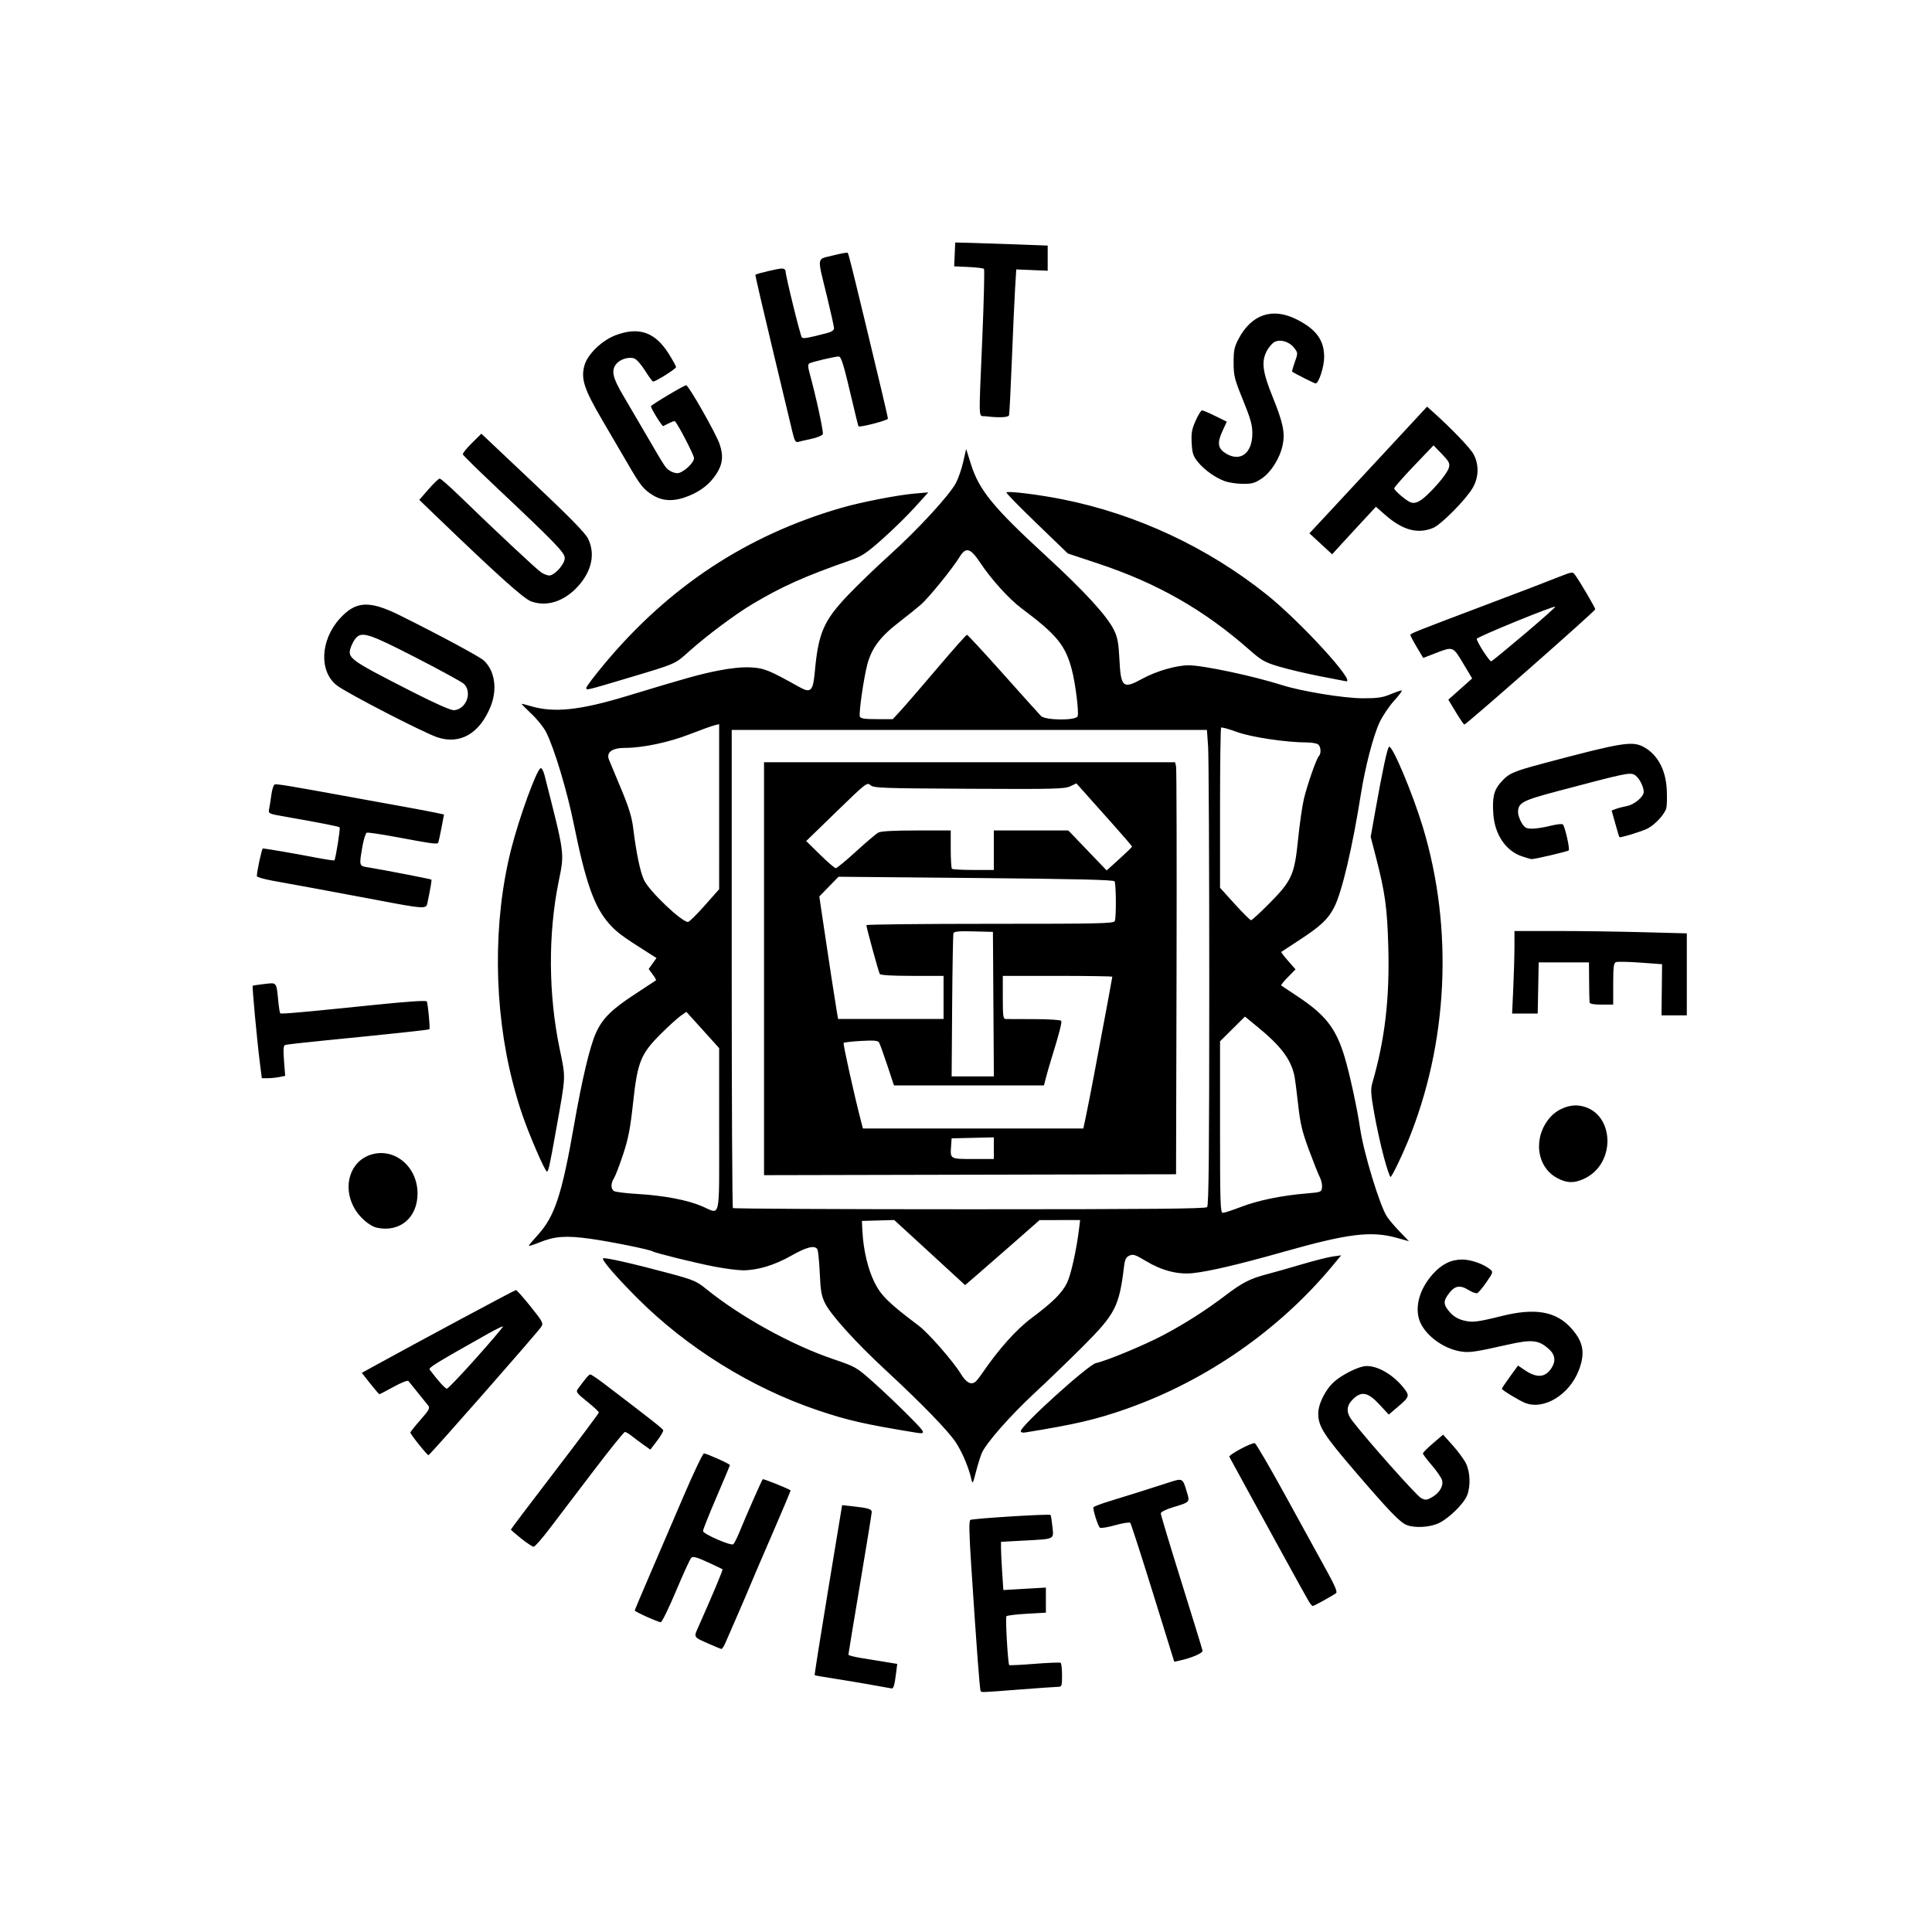 <?xml version="1.0" encoding="UTF-8" standalone="no"?>
<!-- Created with Inkscape (http://www.inkscape.org/) -->

<svg
   version="1.1"
   id="svg1"
   width="900"
   height="900"
   viewBox="0 0 900 900"
   sodipodi:docname="ThoughtSpace.svg"
   inkscape:version="1.4 (86a8ad7, 2024-10-11)"
   xmlns:inkscape="http://www.inkscape.org/namespaces/inkscape"
   xmlns:sodipodi="http://sodipodi.sourceforge.net/DTD/sodipodi-0.dtd"
   xmlns="http://www.w3.org/2000/svg"
   xmlns:svg="http://www.w3.org/2000/svg">
  <defs
     id="defs1" />
  <sodipodi:namedview
     id="namedview1"
     pagecolor="#ffffff"
     bordercolor="#000000"
     borderopacity="0.25"
     inkscape:showpageshadow="2"
     inkscape:pageopacity="0.0"
     inkscape:pagecheckerboard="0"
     inkscape:deskcolor="#d1d1d1"
     inkscape:zoom="0.81825381"
     inkscape:cx="493.12328"
     inkscape:cy="446.68292"
     inkscape:window-width="1920"
     inkscape:window-height="991"
     inkscape:window-x="-9"
     inkscape:window-y="-9"
     inkscape:window-maximized="1"
     inkscape:current-layer="g1" />
  <g
     inkscape:groupmode="layer"
     inkscape:label="Image"
     id="g1">
    <path
       style="fill:#000000"
       d="m 456.797,787.627 c -0.416,-0.673 -1.885,-20.311 -4.355,-58.195 -1.016,-15.585 -1.115,-20.956 -0.395,-21.401 1.054,-0.651 36.781,-2.875 37.333,-2.324 0.188,0.188 0.58,2.622 0.871,5.409 0.64,6.124 1.376,5.762 -13.28,6.55 l -10.663,0.574 0.004,3.036 c 0.002,1.67 0.249,6.724 0.547,11.233 l 0.543,8.197 9.907,-0.579 9.907,-0.579 v 5.847 5.847 l -8.909,0.505 c -4.9,0.277 -9.165,0.805 -9.478,1.171 -0.55,0.645 0.685,22.076 1.311,22.74 0.17,0.181 5.471,-0.079 11.78,-0.578 6.308,-0.499 11.774,-0.719 12.146,-0.489 0.372,0.23 0.676,2.842 0.676,5.805 0,5.025 -0.126,5.388 -1.882,5.399 -1.035,0.007 -9.032,0.563 -17.772,1.237 -18.933,1.459 -17.782,1.422 -18.293,0.596 z m -50.704,-2.737 c -4.83,-0.875 -12.733,-2.198 -17.563,-2.938 -4.83,-0.741 -8.892,-1.453 -9.027,-1.583 -0.135,-0.13 2.687,-18.006 6.272,-39.725 l 6.518,-39.489 5.018,0.549 c 7.036,0.77 8.781,1.292 8.781,2.627 0,0.639 -2.446,15.725 -5.436,33.523 -2.99,17.798 -5.436,32.631 -5.436,32.96 0,0.33 2.728,1.038 6.063,1.573 3.335,0.535 8.453,1.367 11.374,1.849 l 5.311,0.875 -0.579,4.63 c -0.637,5.101 -1.164,6.912 -1.978,6.809 -0.296,-0.038 -4.489,-0.785 -9.319,-1.66 z m 130.993,-42.79 c -5.46,-17.603 -10.215,-32.319 -10.567,-32.703 -0.352,-0.384 -3.549,0.118 -7.105,1.116 -3.556,0.998 -6.748,1.5 -7.094,1.116 -1.012,-1.124 -3.368,-8.79 -2.922,-9.511 0.224,-0.362 3.698,-1.666 7.721,-2.896 9.069,-2.774 18.78,-5.832 26.907,-8.472 7.018,-2.28 6.844,-2.364 8.847,4.24 1.472,4.85 1.616,4.691 -6.487,7.16 -3.398,1.035 -5.645,2.178 -5.645,2.87 0,0.632 4.332,15.014 9.628,31.959 5.295,16.945 9.717,31.333 9.827,31.973 0.192,1.121 -5.084,3.39 -10.753,4.623 l -2.429,0.528 z m -206.68,23.734 c -7.598,-3.357 -7.335,-2.914 -4.935,-8.311 6.685,-15.035 11.371,-26.216 11.099,-26.485 -0.171,-0.169 -3.297,-1.668 -6.947,-3.33 -5.356,-2.439 -6.835,-2.817 -7.659,-1.954 -0.562,0.588 -3.753,7.561 -7.091,15.495 -3.338,7.935 -6.519,14.427 -7.07,14.427 -1.256,0 -12.105,-4.886 -12.105,-5.451 0,-0.229 3.207,-7.846 7.126,-16.927 3.919,-9.081 10.952,-25.449 15.628,-36.373 4.676,-10.924 8.944,-19.863 9.484,-19.863 1.209,0 12.086,4.883 12.086,5.426 0,0.215 -2.823,6.957 -6.272,14.982 -3.45,8.025 -6.272,15.115 -6.272,15.756 0,1.318 12.827,6.929 14.075,6.158 0.437,-0.27 1.753,-2.847 2.923,-5.725 3.105,-7.633 10.366,-24.097 10.836,-24.567 0.298,-0.298 11.262,4.064 12.964,5.158 0.131,0.084 -3.583,8.953 -8.253,19.708 -4.67,10.755 -9.336,21.625 -10.37,24.155 -1.034,2.53 -3.851,9.116 -6.261,14.636 -2.41,5.52 -4.912,11.259 -5.56,12.754 -0.648,1.495 -1.455,2.68 -1.794,2.634 -0.339,-0.046 -2.874,-1.082 -5.634,-2.301 z m 279.452,-19.568 c -0.645,-1.035 -5.298,-9.409 -10.341,-18.608 -5.043,-9.2 -13.086,-23.858 -17.873,-32.574 -4.788,-8.716 -8.82,-16.119 -8.961,-16.45 -0.399,-0.938 10.609,-6.809 11.864,-6.327 0.614,0.236 7.06,11.281 14.324,24.545 7.264,13.264 15.751,28.71 18.859,34.324 4.032,7.283 5.374,10.42 4.684,10.949 -1.489,1.141 -10.305,6.024 -10.876,6.024 -0.278,0 -1.034,-0.847 -1.678,-1.882 z M 242.802,716.712 c -2.645,-2.104 -4.809,-3.991 -4.809,-4.195 0,-0.203 9.22,-12.403 20.49,-27.11 11.269,-14.707 20.49,-27.05 20.49,-27.429 0,-0.379 -2.455,-2.656 -5.455,-5.061 -4.801,-3.848 -5.328,-4.546 -4.391,-5.821 3.796,-5.168 5.231,-6.834 5.884,-6.834 0.408,0 3.442,2.059 6.742,4.575 21.998,16.773 26.941,20.662 27.194,21.396 0.157,0.455 -1.126,2.678 -2.851,4.939 l -3.136,4.112 -3.422,-2.427 c -1.882,-1.335 -4.362,-3.185 -5.512,-4.112 -1.15,-0.926 -2.467,-1.677 -2.927,-1.669 -0.46,0.009 -7.046,8.175 -14.636,18.149 -7.59,9.973 -16.74,22.001 -20.335,26.728 -3.595,4.727 -6.982,8.592 -7.527,8.589 -0.545,-0.003 -3.155,-1.727 -5.8,-3.831 z m 412.515,-6.295 c -3.14,-1.242 -7.943,-6.205 -23.375,-24.157 -15.18,-17.659 -17.771,-21.658 -17.86,-27.567 -0.069,-4.603 3.346,-11.445 7.56,-15.144 3.303,-2.9 9.584,-6.189 13.392,-7.012 5.213,-1.127 13.322,3.124 18.682,9.793 3.134,3.9 3.001,4.332 -2.865,9.304 l -3.912,3.316 -4.415,-4.744 c -5.338,-5.736 -8.361,-6.298 -12.36,-2.299 -3.061,3.061 -3.147,6.094 -0.281,9.852 6.799,8.913 30.12,35.134 32.125,36.12 2.112,1.038 2.67,0.988 5.149,-0.46 3.465,-2.024 5.317,-5.182 4.613,-7.87 -0.293,-1.118 -2.42,-4.227 -4.728,-6.909 -2.308,-2.682 -4.197,-5.193 -4.197,-5.58 0,-0.387 2.118,-2.513 4.706,-4.724 l 4.706,-4.02 4.486,5.001 c 2.468,2.751 5.242,6.531 6.166,8.401 2.002,4.051 2.214,10.847 0.47,15.021 -1.633,3.909 -8.382,10.505 -13.063,12.768 -4.106,1.985 -11.196,2.417 -14.999,0.913 z M 452.528,689.188 c -1.212,-5.408 -4.181,-12.484 -7.192,-17.142 -3.455,-5.345 -16.108,-18.384 -32.886,-33.888 -13.492,-12.468 -25.38,-25.591 -28.067,-30.984 -1.723,-3.459 -2.13,-5.752 -2.509,-14.163 -0.249,-5.52 -0.757,-10.506 -1.129,-11.081 -1.274,-1.969 -4.984,-1.043 -12.187,3.043 -7.772,4.408 -15.644,6.784 -22.482,6.784 -2.362,0 -8.36,-0.78 -13.328,-1.734 -8.749,-1.68 -27.485,-6.305 -28.778,-7.104 -1.4,-0.865 -19.704,-4.563 -28.959,-5.85 -11.32,-1.574 -16.6,-1.2 -23.686,1.68 -2.733,1.111 -4.969,1.816 -4.969,1.568 0,-0.248 1.855,-2.481 4.122,-4.962 7.904,-8.648 11.25,-18.746 16.876,-50.921 3.816,-21.827 7.391,-36.884 10.276,-43.289 3.006,-6.673 7.246,-10.899 17.931,-17.871 5.365,-3.501 9.882,-6.478 10.037,-6.617 0.155,-0.138 -0.551,-1.379 -1.57,-2.757 l -1.852,-2.506 1.823,-2.56 1.823,-2.56 -4.853,-3.072 c -11.356,-7.189 -13.858,-9.076 -17.4,-13.125 -6.781,-7.751 -10.766,-19.062 -16.259,-46.144 -3.192,-15.735 -9.11,-35.376 -12.937,-42.926 -1.09,-2.151 -4.093,-5.908 -6.673,-8.348 -2.58,-2.44 -4.691,-4.566 -4.691,-4.725 0,-0.159 1.788,0.257 3.973,0.924 10.882,3.321 22.969,2.079 45.099,-4.637 27.624,-8.383 33.927,-10.139 42.45,-11.824 6.004,-1.187 11.228,-1.703 15.21,-1.502 6.174,0.312 8.523,1.263 22.668,9.174 5.256,2.94 6.343,1.891 7.137,-6.889 1.659,-18.335 4.083,-23.957 15.521,-35.987 4.347,-4.572 13.156,-13.054 19.576,-18.85 13.017,-11.751 27.613,-27.625 30.667,-33.352 1.102,-2.066 2.624,-6.477 3.383,-9.803 l 1.38,-6.047 2.238,7.109 c 3.808,12.092 10.372,20.116 34.902,42.661 18.147,16.679 28.568,28.064 31.802,34.744 1.592,3.29 2.079,5.957 2.447,13.404 0.651,13.206 1.669,14.075 10.681,9.121 6.473,-3.558 15.815,-6.262 21.635,-6.262 6.662,0 29.943,4.945 43.411,9.22 9.227,2.929 28.762,6.119 37.634,6.145 6.759,0.02 9.211,-0.328 12.785,-1.816 2.432,-1.012 4.822,-1.841 5.311,-1.841 0.489,0 -1.02,2.089 -3.354,4.643 -2.334,2.554 -5.415,7.097 -6.846,10.096 -2.893,6.061 -6.737,20.753 -8.744,33.418 -3.995,25.21 -8.847,45.79 -12.466,52.872 -2.794,5.468 -6.278,8.762 -15.957,15.085 -4.6,3.005 -8.504,5.566 -8.675,5.69 -0.172,0.124 1.252,2.003 3.164,4.175 l 3.476,3.949 -3.53,3.597 c -1.941,1.978 -3.365,3.736 -3.164,3.905 0.201,0.17 3.61,2.449 7.576,5.065 13.028,8.595 17.958,14.913 21.933,28.114 2.404,7.982 5.88,23.989 7.265,33.453 1.687,11.528 9.271,36.335 12.595,41.199 1.018,1.489 3.717,4.645 6,7.013 l 4.149,4.305 -5.723,-1.587 c -11.872,-3.292 -22.581,-1.982 -52.175,6.383 -21.317,6.026 -35.256,9.303 -42.9,10.086 -6.948,0.712 -14.395,-1.227 -21.742,-5.662 -4.887,-2.95 -5.96,-3.302 -7.678,-2.52 -1.574,0.717 -2.1,1.761 -2.484,4.927 -2.285,18.856 -4.019,22.226 -19.275,37.47 -6.445,6.44 -16.487,16.132 -22.317,21.54 -11.545,10.708 -22.776,23.489 -24.712,28.123 -0.674,1.612 -1.905,5.587 -2.737,8.833 -1.368,5.34 -1.566,5.662 -2.074,3.392 z m 1.717,-45.383 c 0.495,-0.338 1.812,-1.944 2.927,-3.569 8.162,-11.896 16.091,-20.783 23.48,-26.316 9.967,-7.465 14.129,-11.621 16.461,-16.439 1.771,-3.658 4.342,-15.203 5.512,-24.749 l 0.538,-4.391 -9.437,0.013 -9.437,0.013 -12.963,11.383 c -7.13,6.261 -14.939,13.075 -17.354,15.142 l -4.391,3.76 -7.154,-6.584 c -3.935,-3.621 -11.367,-10.444 -16.517,-15.163 l -9.363,-8.58 -7.527,0.216 -7.527,0.216 0.269,5.018 c 0.464,8.648 2.525,17.338 5.588,23.563 3.035,6.168 6.705,9.764 20.664,20.253 4.426,3.325 15.914,16.444 19.488,22.254 2.555,4.153 4.654,5.386 6.742,3.96 z m 123.953,-81.612 c 7.832,-3.012 18.885,-5.285 30.285,-6.228 6.92,-0.573 7.116,-0.648 7.368,-2.833 0.143,-1.234 -0.319,-3.362 -1.025,-4.728 -0.706,-1.366 -3.002,-7.13 -5.102,-12.809 -3.173,-8.583 -4.02,-12.16 -5.018,-21.198 -0.66,-5.98 -1.445,-11.986 -1.744,-13.348 -1.694,-7.717 -6.319,-13.827 -17.22,-22.745 l -5.795,-4.741 -5.804,5.759 -5.804,5.759 v 39.957 c 0,35.395 0.147,39.957 1.286,39.957 0.707,0 4.565,-1.261 8.572,-2.802 z M 335.006,526.202 v -37.955 l -7.629,-8.445 -7.629,-8.445 -2.616,1.821 c -1.439,1.001 -5.53,4.709 -9.091,8.239 -9.541,9.459 -11.048,13.154 -13.111,32.153 -1.323,12.19 -2.211,16.789 -4.682,24.243 -1.677,5.06 -3.582,10.033 -4.235,11.052 -1.466,2.288 -1.526,4.775 -0.142,5.904 0.575,0.469 5.562,1.111 11.081,1.427 12.174,0.697 23.369,2.828 30.108,5.731 8.783,3.783 7.945,7.55 7.945,-35.725 z m 227.312,36.116 c 0.77,-0.77 1.004,-25.005 1.004,-103.993 0,-56.644 -0.245,-106.435 -0.543,-110.645 l -0.543,-7.655 H 451.547 340.86 v 111.091 c 0,61.1 0.251,111.342 0.558,111.649 0.307,0.307 49.909,0.558 110.227,0.558 84.183,0 109.903,-0.233 110.673,-1.004 z M 355.914,451.258 v -96.18 h 95.743 95.743 l 0.454,1.882 c 0.25,1.035 0.351,44.22 0.225,95.968 l -0.229,94.086 -95.968,0.213 -95.968,0.213 z m 107.049,83.602 v -5.044 l -9.827,0.236 -9.827,0.236 -0.262,3.65 c -0.431,6.013 -0.509,5.968 10.271,5.968 h 9.644 z m 42.985,-15.236 c 0.706,-3.335 2.417,-12.085 3.803,-19.444 6.029,-32.023 8.409,-44.812 8.409,-45.182 0,-0.218 -11.479,-0.397 -25.508,-0.397 h -25.508 v 10.036 c 0,8.99 0.152,10.039 1.464,10.062 0.805,0.015 6.817,0.035 13.36,0.046 6.543,0.011 12.109,0.363 12.368,0.783 0.44,0.711 -0.875,5.801 -4.639,17.963 -0.854,2.76 -1.965,6.617 -2.467,8.572 l -0.914,3.554 h -34.934 -34.934 l -3.128,-9.427 c -1.72,-5.185 -3.447,-9.943 -3.837,-10.575 -0.551,-0.892 -2.415,-1.051 -8.358,-0.712 -4.207,0.24 -7.862,0.649 -8.122,0.91 -0.388,0.388 4.955,24.456 8.157,36.739 l 0.817,3.136 h 51.344 51.344 z m -43.185,-51.852 -0.219,-33.662 -9.006,-0.238 c -6.752,-0.178 -9.099,0.031 -9.38,0.836 -0.206,0.591 -0.481,15.846 -0.612,33.9 l -0.238,32.826 9.836,-4.6e-4 9.836,-4.6e-4 z M 439.546,464.636 v -10.036 h -14.586 c -9.237,0 -14.784,-0.32 -15.126,-0.874 -0.542,-0.877 -6.218,-21.577 -6.238,-22.752 -0.006,-0.345 25.916,-0.627 57.606,-0.627 51.767,0 57.668,-0.134 58.124,-1.323 0.719,-1.874 0.608,-17.297 -0.134,-18.462 -0.452,-0.711 -17.618,-1.123 -64.593,-1.553 l -63.977,-0.585 -4.476,4.593 -4.476,4.593 1.777,12.014 c 2.405,16.258 5.748,38.075 6.423,41.913 l 0.551,3.136 h 24.562 24.562 z m 23.417,-68.578 v -9.2 h 17.353 17.353 l 8.927,9.313 8.927,9.313 5.91,-5.34 c 3.25,-2.937 5.913,-5.528 5.917,-5.758 0.004,-0.23 -4.194,-5.122 -9.329,-10.872 -5.135,-5.75 -10.969,-12.284 -12.965,-14.52 l -3.629,-4.066 -2.887,1.37 c -2.581,1.225 -7.575,1.345 -47.162,1.139 -40.78,-0.212 -44.403,-0.346 -45.89,-1.692 -1.564,-1.416 -2.059,-1.03 -15.768,12.29 l -14.154,13.752 6.424,6.318 c 3.533,3.475 6.841,6.318 7.35,6.318 0.51,0 4.77,-3.512 9.467,-7.804 4.697,-4.292 9.362,-8.244 10.366,-8.781 1.209,-0.647 7.208,-0.977 17.771,-0.977 h 15.945 v 8.642 c 0,4.753 0.251,8.893 0.558,9.2 0.307,0.307 4.823,0.558 10.036,0.558 h 9.478 z m -134.729,25.814 6.772,-7.638 V 375.783 337.334 l -2.3,0.572 c -1.265,0.314 -6.44,2.186 -11.499,4.159 -9.584,3.737 -21.819,6.323 -29.909,6.323 -6.203,0 -9.026,2.075 -7.581,5.572 0.539,1.305 3.1,7.453 5.69,13.663 3.495,8.377 4.924,13.017 5.538,17.981 1.47,11.887 3.269,20.519 5.078,24.368 2.43,5.17 17.404,19.441 20.476,19.516 0.53,0.013 4.011,-3.414 7.736,-7.615 z m 262.978,-0.934 c 10.58,-10.672 11.81,-13.4 13.477,-29.898 0.721,-7.13 1.935,-15.597 2.698,-18.817 1.577,-6.653 5.84,-18.837 7.008,-20.03 1.095,-1.118 0.968,-4.117 -0.225,-5.311 -0.552,-0.552 -2.904,-1.007 -5.227,-1.012 -9.882,-0.019 -26.174,-2.465 -32.876,-4.936 -3.695,-1.362 -6.946,-2.25 -7.223,-1.973 -0.278,0.278 -0.505,17.175 -0.505,37.551 v 37.046 l 6.845,7.557 c 3.765,4.157 7.186,7.557 7.602,7.557 0.416,0 4.208,-3.481 8.426,-7.736 z M 419.569,331.022 c 2.018,-2.191 9.656,-11.035 16.974,-19.654 7.318,-8.618 13.574,-15.669 13.903,-15.669 0.329,0 7.89,8.175 16.803,18.167 8.912,9.992 16.863,18.836 17.668,19.654 2.057,2.09 16.292,2.21 17.085,0.144 0.668,-1.742 -1.003,-15.216 -2.686,-21.648 -2.986,-11.416 -7.013,-16.338 -23.39,-28.591 -5.909,-4.421 -14.106,-13.471 -19.372,-21.388 -4.545,-6.833 -6.617,-7.375 -9.584,-2.509 -3.146,5.159 -14.29,18.896 -17.878,22.037 -1.84,1.611 -6.674,5.498 -10.742,8.638 -8.358,6.452 -12.387,11.903 -14.341,19.403 -1.717,6.594 -4.017,22.714 -3.451,24.189 0.357,0.93 2.184,1.21 7.903,1.21 h 7.439 z M 195.131,672.902 c -2.185,-2.74 -3.973,-5.236 -3.973,-5.546 0,-0.31 2.109,-2.966 4.687,-5.902 4.127,-4.701 4.553,-5.511 3.568,-6.783 -0.926,-1.196 -6.999,-8.709 -9.19,-11.369 -0.328,-0.398 -3.403,0.825 -6.833,2.718 -3.43,1.893 -6.417,3.443 -6.637,3.443 -0.221,0 -2.157,-2.236 -4.304,-4.968 l -3.903,-4.968 5.243,-2.886 c 20.911,-11.51 66.001,-35.685 66.557,-35.685 0.375,0 3.439,3.443 6.809,7.652 5.718,7.141 6.049,7.774 4.964,9.485 -1.611,2.539 -51.908,59.806 -52.52,59.797 -0.272,-0.004 -2.283,-2.249 -4.467,-4.989 z m 26.761,-40.367 c 7.014,-7.864 12.6,-14.45 12.414,-14.636 -0.186,-0.186 -3.478,1.431 -7.316,3.592 -24.534,13.819 -27.493,15.647 -26.808,16.563 3.862,5.165 7.238,8.889 8.013,8.839 0.52,-0.033 6.683,-6.495 13.697,-14.358 z m 204.273,34.757 c -23.478,-3.841 -31.503,-5.68 -45.494,-10.425 -30.734,-10.424 -60.721,-29.082 -83.728,-52.096 -9.817,-9.82 -16.75,-17.859 -16.026,-18.582 0.594,-0.594 14.362,2.525 31.279,7.087 10.786,2.909 12.348,3.574 16.726,7.131 15.912,12.924 39.722,26.087 59.098,32.673 10.631,3.613 10.89,3.762 18.817,10.811 4.421,3.931 11.794,10.933 16.385,15.559 8.339,8.403 8.468,8.746 2.943,7.842 z m 49.343,-0.611 c 0,-2.502 31.502,-31.004 35.053,-31.714 4.578,-0.916 22.146,-8.192 31.016,-12.847 10.045,-5.271 20.123,-11.692 29.234,-18.626 7.885,-6.001 11.502,-7.854 19.337,-9.904 3.414,-0.893 10.839,-2.999 16.5,-4.679 5.661,-1.68 12.053,-3.296 14.204,-3.591 l 3.911,-0.536 -3.747,4.531 c -24.863,30.068 -58.867,53.75 -96.065,66.907 -14.18,5.015 -24.022,7.313 -47.562,11.104 -1.035,0.167 -1.882,-0.124 -1.882,-0.646 z m 235.006,-13.128 c -2.843,-1.118 -10.872,-5.998 -10.872,-6.608 0,-0.271 1.691,-2.816 3.758,-5.656 l 3.758,-5.164 3.081,2.091 c 5.644,3.83 9.571,3.561 12.463,-0.853 2.165,-3.304 1.771,-6.293 -1.174,-8.924 -4.802,-4.291 -7.877,-4.6 -19.529,-1.966 -14.434,3.264 -17.363,3.699 -21.174,3.145 -7.652,-1.113 -15.659,-6.58 -18.878,-12.889 -3.357,-6.581 -1.142,-15.84 5.567,-23.266 4.157,-4.601 8.456,-6.722 13.626,-6.722 4.071,0 9.807,2.004 12.978,4.534 1.53,1.22 1.472,1.429 -1.673,5.997 -1.792,2.603 -3.718,4.911 -4.282,5.127 -0.563,0.217 -2.301,-0.395 -3.862,-1.36 -4.446,-2.748 -6.843,-2.171 -9.997,2.405 -2.014,2.922 -1.786,4.572 1.083,7.839 1.676,1.908 3.777,3.176 6.331,3.819 4.223,1.063 6.221,0.831 18.074,-2.104 15.386,-3.81 25.053,-2.109 32.054,5.64 5.716,6.326 6.695,11.49 3.697,19.501 -4.294,11.475 -16.278,18.856 -25.031,15.414 z M 175.687,571.943 c -3.537,-0.741 -8.407,-4.996 -10.802,-9.439 -5.491,-10.183 -1.653,-21.783 8.172,-24.701 10.862,-3.226 21.448,5.751 21.448,18.189 0,11.219 -8.205,18.174 -18.817,15.951 z m 549.803,-23.113 c -9.863,-5.209 -11.493,-19.083 -3.333,-28.377 3.334,-3.797 8.891,-6.021 13.5,-5.403 16.368,2.195 17.898,26.967 2.108,34.138 -4.569,2.075 -7.848,1.98 -12.275,-0.359 z m -80.878,-9.971 c -1.392,-5.175 -3.386,-14.241 -4.43,-20.147 -1.611,-9.116 -1.746,-11.264 -0.893,-14.217 5.881,-20.364 8.103,-39.391 7.429,-63.601 -0.496,-17.83 -1.483,-25.028 -5.637,-41.14 l -2.561,-9.931 2.159,-12.145 c 3.357,-18.884 5.595,-29.289 6.406,-29.79 1.472,-0.91 10.968,21.649 15.719,37.343 14.388,47.524 11.818,100.908 -7.065,146.73 -3.043,7.384 -7.414,16.308 -7.988,16.308 -0.335,0 -1.748,-4.234 -3.141,-9.409 z M 249.868,535.932 c -5.393,-12.593 -8.018,-20.141 -10.978,-31.571 -8.992,-34.723 -9.284,-75.154 -0.785,-108.722 3.754,-14.828 11.888,-37.174 13.758,-37.798 0.49,-0.163 1.301,1.312 1.802,3.278 9.558,37.563 9.339,35.91 6.569,49.583 -4.949,24.429 -4.79,52.445 0.44,77.707 2.919,14.097 3.001,11.982 -1.431,36.859 -3.205,17.991 -3.752,20.49 -4.486,20.49 -0.374,0 -2.574,-4.422 -4.889,-9.827 z M 121.036,494.952 c -1.296,-10.231 -3.639,-35.453 -3.319,-35.743 0.145,-0.132 2.6,-0.505 5.456,-0.83 5.92,-0.673 5.544,-1.153 6.491,8.304 0.274,2.736 0.668,5.146 0.877,5.354 0.42,0.42 10.485,-0.48 44.729,-4 14.414,-1.482 23.19,-2.062 23.511,-1.556 0.565,0.89 1.675,12.555 1.236,12.993 -0.282,0.282 -18.932,2.277 -49.001,5.241 -9.43,0.929 -17.618,1.862 -18.197,2.072 -0.791,0.287 -0.918,2.12 -0.514,7.387 l 0.538,7.005 -2.727,0.545 c -1.5,0.3 -3.948,0.545 -5.44,0.545 h -2.713 z m 653.091,-33.871 0.132,-11.918 -10.076,-0.737 c -5.542,-0.405 -10.664,-0.511 -11.383,-0.235 -1.08,0.415 -1.307,2.173 -1.307,10.145 v 9.644 h -5.436 c -3.716,0 -5.481,-0.331 -5.577,-1.045 -0.078,-0.575 -0.172,-4.997 -0.209,-9.827 l -0.068,-8.781 h -11.708 -11.708 l -0.232,11.918 -0.232,11.918 h -5.961 -5.961 l 0.545,-11.918 c 0.3,-6.555 0.547,-15.211 0.548,-19.235 l 0.003,-7.318 19.444,0.002 c 10.694,9.9e-4 28.759,0.249 40.143,0.552 l 20.699,0.55 v 19.101 19.101 h -5.894 -5.894 z M 176.523,419.436 c -9.2,-1.753 -22.372,-4.215 -29.271,-5.471 -6.9,-1.256 -15.932,-2.901 -20.072,-3.657 -4.14,-0.755 -7.527,-1.731 -7.527,-2.167 0,-2.214 2.317,-12.918 2.794,-12.906 1.235,0.033 15.35,2.462 23.883,4.11 5.013,0.968 9.256,1.619 9.43,1.445 0.591,-0.591 2.873,-14.957 2.444,-15.386 -0.425,-0.425 -9.297,-2.167 -25.037,-4.918 -8.229,-1.438 -8.23,-1.438 -7.78,-3.689 0.248,-1.238 0.711,-4.217 1.03,-6.621 0.319,-2.404 1.016,-4.538 1.55,-4.742 0.925,-0.355 6.834,0.629 38.103,6.347 7.59,1.388 18.065,3.288 23.278,4.224 5.213,0.935 11.281,2.087 13.484,2.559 l 4.005,0.859 -1.143,6.017 c -0.629,3.309 -1.302,6.436 -1.497,6.948 -0.393,1.036 -1.556,0.887 -20.376,-2.606 -6.566,-1.218 -12.382,-2.067 -12.926,-1.886 -0.543,0.181 -1.446,2.938 -2.005,6.126 -1.644,9.376 -1.655,9.332 2.406,9.987 6.903,1.113 29.376,5.463 29.653,5.74 0.242,0.242 -0.427,4.183 -1.9,11.188 -0.528,2.512 -1.965,2.416 -22.526,-1.502 z m 532.318,-20.572 c -7.411,-2.551 -12.514,-10.127 -13.191,-19.584 -0.547,-7.645 0.246,-11.144 3.32,-14.645 3.89,-4.431 5.603,-5.192 20.743,-9.222 35.359,-9.411 40.529,-10.272 45.686,-7.605 6.604,3.415 10.587,10.638 11.045,20.031 0.174,3.569 0.083,7.419 -0.203,8.557 -0.725,2.888 -5.193,7.756 -8.815,9.604 -2.711,1.383 -12.702,4.407 -13.085,3.96 -0.083,-0.096 -0.922,-2.922 -1.864,-6.279 l -1.714,-6.104 1.949,-0.741 c 1.072,-0.407 3.393,-1.012 5.159,-1.343 3.426,-0.643 7.841,-4.347 7.841,-6.578 0,-2.706 -2.476,-7.167 -4.487,-8.083 -2.24,-1.021 -4.407,-0.551 -35.657,7.725 -16.4,4.343 -18.402,5.412 -18.396,9.822 0.002,1.214 0.749,3.43 1.66,4.925 1.418,2.325 2.133,2.718 4.947,2.718 1.81,0 5.621,-0.597 8.47,-1.327 2.849,-0.73 5.462,-1.012 5.806,-0.627 1.018,1.138 3.337,11.525 2.699,12.085 -0.628,0.551 -15.914,4.129 -17.313,4.053 -0.46,-0.025 -2.53,-0.629 -4.6,-1.341 z M 203.704,343.453 c -6.399,-2.138 -41.688,-20.345 -46.633,-24.059 -8.487,-6.375 -7.959,-21.021 1.121,-31.121 7.533,-8.378 13.827,-8.715 28.295,-1.516 18.48,9.196 36.898,19.105 38.854,20.903 5.206,4.786 6.47,13.523 3.131,21.641 -5.139,12.495 -14.213,17.679 -24.769,14.152 z m 12.167,-14.842 c 2.722,-2.937 2.801,-7.686 0.169,-10.078 -1.035,-0.941 -11.14,-6.463 -22.456,-12.272 -21.587,-11.082 -24.956,-12.179 -27.793,-9.044 -0.755,0.835 -1.794,2.723 -2.307,4.196 -1.807,5.184 -1.087,5.708 28.771,20.953 10.059,5.136 17.549,8.459 19.066,8.459 1.627,0 3.213,-0.771 4.549,-2.213 z m 462.3,3.115 -3.482,-5.788 5.551,-4.948 5.551,-4.948 -4.215,-7.035 c -4.783,-7.984 -4.621,-7.926 -13.011,-4.669 l -5.569,2.162 -3.003,-5.042 c -1.652,-2.773 -3.003,-5.334 -3.003,-5.691 0,-0.649 2.347,-1.581 35.962,-14.285 18.7,-7.067 24.083,-9.129 33.817,-12.953 5.598,-2.199 5.841,-2.224 6.945,-0.726 2.198,2.982 9.417,15.277 9.417,16.039 0,0.793 -60.072,53.674 -60.973,53.674 -0.278,0 -2.072,-2.605 -3.987,-5.788 z m 31.967,-36.324 c 8.084,-6.833 14.545,-12.577 14.357,-12.764 -0.601,-0.601 -36.561,14.108 -36.561,14.955 0,1.444 6,10.741 6.765,10.483 0.407,-0.138 7.354,-5.841 15.438,-12.673 z M 273.118,320.444 c 0,-0.6 3.904,-5.754 8.675,-11.454 30.033,-35.881 66.062,-59.597 109.929,-72.36 9.246,-2.69 26.332,-6.025 34.443,-6.723 l 6.272,-0.54 -6.354,7.031 c -3.494,3.867 -10.269,10.501 -15.054,14.742 -7.478,6.628 -9.581,8.02 -14.973,9.906 -21.256,7.438 -31.616,12.063 -45.447,20.289 -8.088,4.81 -21.504,14.832 -29.657,22.153 -6.59,5.918 -5.938,5.633 -27.763,12.154 -20.244,6.049 -20.072,6.007 -20.072,4.802 z m 341.637,-5.454 c -6.44,-1.269 -15.016,-3.299 -19.058,-4.509 -6.569,-1.968 -8.035,-2.804 -13.799,-7.874 -21.067,-18.528 -42.816,-30.934 -70.173,-40.028 l -14.283,-4.748 -14.522,-14.003 c -7.987,-7.702 -14.333,-14.2 -14.103,-14.441 0.735,-0.769 15.113,1.007 26.344,3.255 34.268,6.858 67.396,22.336 94.922,44.349 15.663,12.526 41.687,40.92 37.007,40.379 -0.345,-0.04 -5.896,-1.111 -12.336,-2.381 z M 247.373,280.129 c -3.419,-1.255 -15.613,-12.204 -43.889,-39.408 l -8.165,-7.855 4.317,-4.964 c 2.375,-2.73 4.709,-4.964 5.188,-4.964 0.479,0 4.468,3.49 8.865,7.756 16.993,16.485 36.289,34.543 38.401,35.936 1.216,0.802 2.906,1.461 3.757,1.464 2.467,0.009 7.234,-5.303 7.236,-8.065 0.002,-2.605 -3.906,-6.647 -32.628,-33.746 -8.044,-7.59 -14.73,-14.179 -14.858,-14.642 -0.127,-0.464 1.766,-2.815 4.206,-5.226 l 4.438,-4.383 23.972,22.635 c 17.495,16.519 24.455,23.634 25.762,26.333 3.396,7.016 1.707,15.002 -4.667,22.057 -6.447,7.136 -14.6,9.765 -21.937,7.072 z m 367.901,-26.803 -5.299,-4.88 7.826,-8.393 c 4.304,-4.616 16.636,-17.895 27.405,-29.507 l 19.58,-21.114 2.583,2.308 c 8.724,7.794 17.589,17.03 19.108,19.909 2.588,4.904 2.406,10.776 -0.485,15.711 -3.171,5.411 -14.635,16.997 -18.358,18.552 -7.124,2.977 -14.208,1.084 -22.214,-5.934 l -4.46,-3.91 -7.292,7.862 c -4.011,4.324 -8.597,9.305 -10.193,11.069 l -2.901,3.207 z m 49.522,-22.742 c 5.178,-4.916 9.601,-10.504 10.199,-12.884 0.467,-1.862 -0.061,-2.851 -3.322,-6.223 l -3.878,-4.01 -9.166,9.594 c -5.041,5.277 -9.166,9.981 -9.166,10.454 3e-5,0.914 5.336,5.498 7.494,6.438 2.063,0.898 4.405,-0.108 7.84,-3.369 z m -360.861,-0.019 c -4.269,-2.707 -5.58,-4.361 -11.405,-14.386 -2.25,-3.872 -7.553,-12.942 -11.784,-20.155 -8.673,-14.786 -10.212,-19.454 -8.499,-25.774 1.401,-5.168 8.156,-11.709 14.571,-14.109 10.808,-4.044 18.323,-1.437 24.626,8.542 1.919,3.039 3.49,5.893 3.49,6.342 0,0.798 -9.555,6.788 -10.708,6.713 -0.32,-0.021 -1.988,-2.289 -3.706,-5.04 -1.718,-2.751 -3.973,-5.317 -5.01,-5.7 -2.497,-0.924 -6.563,0.287 -8.383,2.496 -2.478,3.009 -1.785,6.336 3.015,14.482 2.463,4.18 7.221,12.304 10.573,18.054 9.222,15.819 9.212,15.803 11.128,17.145 0.985,0.69 2.634,1.254 3.666,1.254 2.542,0 7.788,-4.73 7.788,-7.021 0,-1.408 -7.217,-15.363 -8.874,-17.159 -0.268,-0.29 -1.525,0.225 -5.467,2.241 -0.492,0.252 -5.73,-8.189 -5.73,-9.234 0,-0.587 15.478,-9.812 16.417,-9.786 1.16,0.033 13.927,22.518 15.612,27.494 1.843,5.442 1.363,9.462 -1.672,14.019 -2.993,4.494 -7.026,7.687 -12.608,9.983 -6.79,2.793 -12.203,2.665 -17.039,-0.402 z m 266.668,-6.399 c -4.526,-1.661 -9.645,-5.317 -12.617,-9.01 -2.173,-2.701 -2.607,-4.032 -2.861,-8.781 -0.248,-4.622 0.074,-6.436 1.847,-10.407 1.18,-2.645 2.52,-4.809 2.977,-4.809 0.457,0 3.237,1.187 6.178,2.637 l 5.347,2.637 -2.066,4.513 c -2.498,5.455 -2.082,8.019 1.671,10.308 6.75,4.116 12.313,-0.129 12.313,-9.395 0,-3.882 -0.846,-6.893 -4.352,-15.495 -3.977,-9.755 -4.354,-11.255 -4.375,-17.367 -0.019,-5.664 0.323,-7.349 2.224,-10.979 6.097,-11.641 15.871,-14.94 27.223,-9.187 9.056,4.589 12.732,9.643 12.732,17.506 0,4.538 -2.524,12.279 -4.003,12.279 -0.569,0 -9.792,-4.646 -10.903,-5.493 -0.149,-0.114 0.405,-2.11 1.231,-4.436 1.478,-4.161 1.474,-4.267 -0.232,-6.552 -2.153,-2.884 -6.252,-4.2 -9.075,-2.914 -1.121,0.511 -2.852,2.523 -3.846,4.471 -2.481,4.864 -1.839,9.678 2.827,21.197 4.869,12.02 5.848,16.699 4.682,22.372 -1.263,6.144 -5.438,12.791 -9.886,15.739 -3.113,2.064 -4.501,2.442 -8.781,2.392 -2.796,-0.032 -6.511,-0.583 -8.255,-1.223 z m -201.516,-23.154 c -0.677,-2.889 -4.88,-20.443 -9.34,-39.008 -4.46,-18.565 -7.994,-33.867 -7.853,-34.006 0.535,-0.525 10.612,-2.909 12.294,-2.909 1.021,0 1.761,0.536 1.761,1.276 0,2.121 6.869,30.031 7.587,30.826 0.618,0.685 2.861,0.293 11.858,-2.071 1.966,-0.517 3.136,-1.321 3.136,-2.156 0,-0.733 -1.474,-7.398 -3.276,-14.812 -4.684,-19.274 -4.98,-17.167 2.686,-19.128 3.585,-0.917 6.701,-1.484 6.925,-1.26 0.405,0.405 1.461,4.572 7.788,30.743 7.344,30.377 10.967,45.749 10.967,46.532 0,0.792 -13.168,4.207 -13.691,3.551 -0.141,-0.177 -1.486,-5.59 -2.989,-12.03 -3.944,-16.89 -5.046,-20.49 -6.275,-20.49 -1.74,0 -12.556,2.55 -13.629,3.213 -0.734,0.454 -0.694,1.626 0.165,4.758 2.977,10.855 6.497,27.137 6.094,28.187 -0.247,0.645 -2.652,1.644 -5.343,2.22 -2.691,0.576 -5.51,1.221 -6.263,1.433 -1.083,0.304 -1.628,-0.716 -2.601,-4.868 z m 89.902,-7.113 c -3.266,-0.405 -3.101,3.929 -1.392,-36.464 0.736,-17.398 1.085,-31.886 0.776,-32.195 -0.309,-0.309 -3.56,-0.699 -7.223,-0.865 l -6.66,-0.302 0.245,-5.555 0.245,-5.555 7.527,0.19 c 4.14,0.105 13.831,0.427 21.535,0.716 l 14.008,0.526 v 5.86 5.86 l -7.318,-0.304 -7.318,-0.304 -0.542,8.781 c -0.298,4.83 -0.979,19.884 -1.514,33.453 -0.535,13.569 -1.126,25.142 -1.314,25.717 -0.335,1.026 -4.88,1.207 -11.057,0.44 z"
       id="path1" />
  </g>
</svg>

